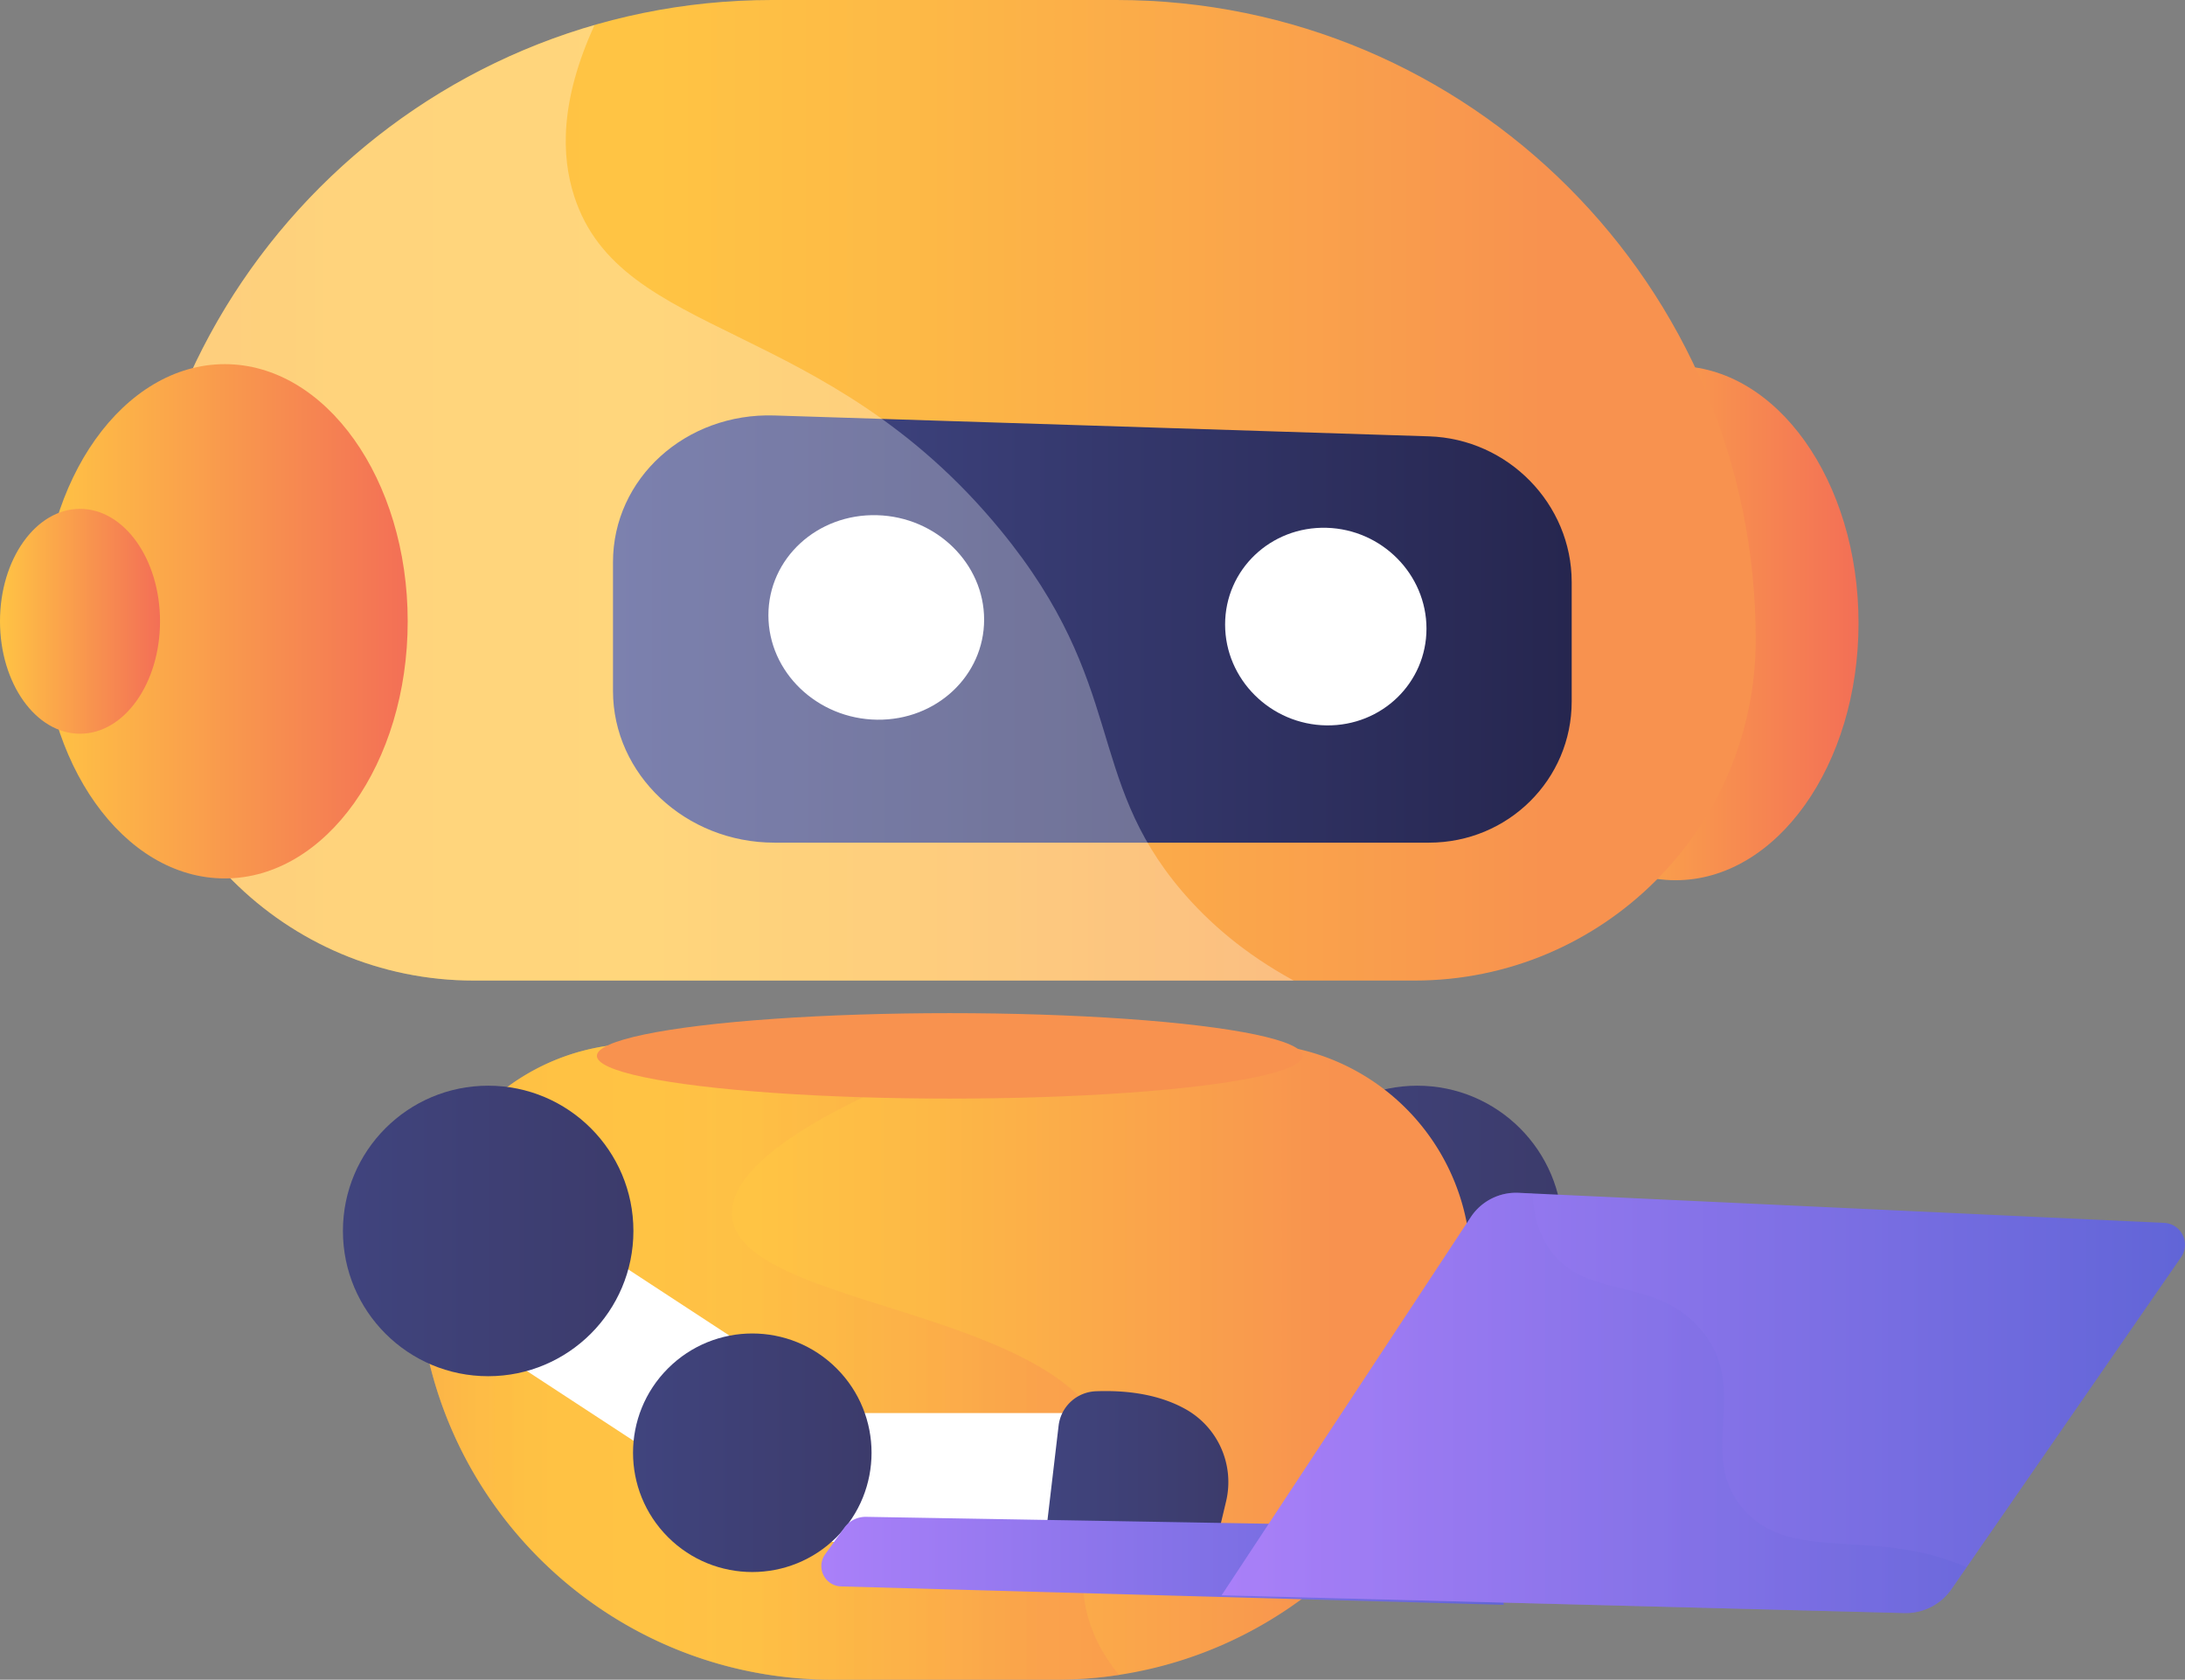 <svg xmlns="http://www.w3.org/2000/svg" xmlns:xlink="http://www.w3.org/1999/xlink" viewBox="0 0 1570.3 1207.04"><rect x="0" y="0" width="1570.3" height="1207.04" fill="#808080" stroke="none"/><defs><style>.cls-1{isolation:isolate;}.cls-2,.cls-9{fill:#fff;}.cls-3{fill:url(#linear-gradient);}.cls-4{fill:url(#linear-gradient-2);}.cls-5{fill:url(#linear-gradient-3);}.cls-6{fill:url(#linear-gradient-4);}.cls-7{fill:url(#linear-gradient-5);}.cls-8{fill:url(#linear-gradient-6);}.cls-9{mix-blend-mode:soft-light;}.cls-19,.cls-9{opacity:0.3;}.cls-10{fill:url(#linear-gradient-7);}.cls-11{fill:url(#linear-gradient-8);}.cls-12,.cls-19{mix-blend-mode:multiply;}.cls-12{opacity:0.4;fill:url(#linear-gradient-9);}.cls-13{fill:url(#linear-gradient-10);}.cls-14{fill:url(#linear-gradient-11);}.cls-15{fill:url(#linear-gradient-12);}.cls-16{fill:url(#linear-gradient-13);}.cls-17{fill:url(#linear-gradient-14);}.cls-18{fill:url(#linear-gradient-15);}.cls-19{fill:url(#linear-gradient-16);}</style><linearGradient id="linear-gradient" x1="914.19" y1="884.56" x2="1122.96" y2="884.56" gradientUnits="userSpaceOnUse"><stop offset="0" stop-color="#40447e"/><stop offset="1" stop-color="#3c3b6b"/></linearGradient><linearGradient id="linear-gradient-2" x1="1122.69" y1="1043.95" x2="1294.1" y2="1043.95" gradientTransform="translate(1946.79 -371.97) rotate(76.72)" xlink:href="#linear-gradient"/><linearGradient id="linear-gradient-3" x1="1072.71" y1="447.75" x2="1335.68" y2="447.75" gradientUnits="userSpaceOnUse"><stop offset="0" stop-color="#ffc444"/><stop offset="1" stop-color="#f36f56"/></linearGradient><linearGradient id="linear-gradient-4" x1="95.39" y1="352.32" x2="1261.78" y2="352.32" gradientUnits="userSpaceOnUse"><stop offset="0" stop-color="#fcb148"/><stop offset="0.05" stop-color="#fdba46"/><stop offset="0.14" stop-color="#ffc244"/><stop offset="0.32" stop-color="#ffc444"/><stop offset="0.48" stop-color="#fdb946"/><stop offset="0.78" stop-color="#f99c4d"/><stop offset="0.87" stop-color="#f8924f"/><stop offset="1" stop-color="#f8924f"/></linearGradient><linearGradient id="linear-gradient-5" x1="300.23" y1="978.46" x2="1056.95" y2="978.46" xlink:href="#linear-gradient-4"/><linearGradient id="linear-gradient-6" x1="440.49" y1="451.99" x2="1129.53" y2="451.99" gradientUnits="userSpaceOnUse"><stop offset="0" stop-color="#444b8c"/><stop offset="1" stop-color="#26264f"/></linearGradient><linearGradient id="linear-gradient-7" x1="30.03" y1="446.46" x2="293" y2="446.46" xlink:href="#linear-gradient-3"/><linearGradient id="linear-gradient-8" x1="0" y1="446.46" x2="114.99" y2="446.46" xlink:href="#linear-gradient-3"/><linearGradient id="linear-gradient-9" x1="300.23" y1="978.46" x2="804.24" y2="978.46" xlink:href="#linear-gradient-4"/><linearGradient id="linear-gradient-10" x1="569.08" y1="1636.61" x2="641.99" y2="1072.48" gradientUnits="userSpaceOnUse"><stop offset="0" stop-color="#fcb148"/><stop offset="0.05" stop-color="#fdba46"/><stop offset="0.14" stop-color="#ffc244"/><stop offset="0.32" stop-color="#ffc444"/><stop offset="0.4" stop-color="#fec045"/><stop offset="0.71" stop-color="#faa34b"/><stop offset="0.87" stop-color="#f8924f"/><stop offset="1" stop-color="#f8924f"/></linearGradient><linearGradient id="linear-gradient-11" x1="246.45" y1="884.56" x2="455.21" y2="884.56" xlink:href="#linear-gradient"/><linearGradient id="linear-gradient-12" x1="454.94" y1="1043.95" x2="626.36" y2="1043.95" gradientTransform="translate(896.54 -76.53) rotate(45)" xlink:href="#linear-gradient"/><linearGradient id="linear-gradient-13" x1="752.36" y1="1047.82" x2="882.79" y2="1047.82" xlink:href="#linear-gradient"/><linearGradient id="linear-gradient-14" x1="590.27" y1="1121.61" x2="1080.74" y2="1121.61" gradientUnits="userSpaceOnUse"><stop offset="0" stop-color="#aa80f9"/><stop offset="1" stop-color="#6165d7"/></linearGradient><linearGradient id="linear-gradient-15" x1="877.95" y1="1008.13" x2="1570.3" y2="1008.13" xlink:href="#linear-gradient-14"/><linearGradient id="linear-gradient-16" x1="877.95" y1="1008.13" x2="1413.31" y2="1008.13" xlink:href="#linear-gradient-14"/></defs><g class="cls-1"><g id="Layer_2" data-name="Layer 2"><g id="Illustration"><rect class="cls-2" x="1084.77" y="817.89" width="100.96" height="330.03" transform="translate(-308.73 1395.01) rotate(-56.81)"/><circle class="cls-3" cx="1018.57" cy="884.56" r="104.38"/><circle class="cls-4" cx="1208.39" cy="1043.95" r="85.71" transform="translate(-85.26 1980.17) rotate(-76.72)"/><ellipse class="cls-5" cx="1204.19" cy="447.75" rx="131.49" ry="184.78"/><path class="cls-6" d="M802.33,0H554.85C301.1,0,95.39,205.71,95.39,459.46h0c0,135.41,109.77,245.17,245.17,245.17h676.05c135.41,0,245.17-109.77,245.17-245.17h0C1261.78,205.71,1056.08,0,802.33,0Z"/><path class="cls-7" d="M758.87,1207H598.31C433.68,1207,300.23,1073.58,300.23,909h0A159.06,159.06,0,0,1,459.29,749.89h438.6A159.06,159.06,0,0,1,1057,909h0C1057,1073.58,923.49,1207,758.87,1207Z"/><path class="cls-8" d="M1027,605.53H556.54c-63.75,0-116-48.87-116-109.14V404c0-60.27,52.3-107.47,116-105.44l470.42,15c56.93,1.82,102.57,48.68,102.57,104.69v85.9C1129.53,560.12,1083.89,605.53,1027,605.53Z"/><path class="cls-2" d="M707.26,445.26c0,40.26-34.27,72.46-76.88,71.92-43-.54-78.15-34.15-78.15-75.07s35.15-73.1,78.15-71.89C673,371.41,707.26,405,707.26,445.26Z"/><path class="cls-2" d="M1025.17,451.73c0,38.9-32,70-71.79,69.53-40.14-.51-72.93-33-72.93-72.48s32.79-70.63,72.93-69.51C993.16,380.39,1025.17,412.82,1025.17,451.73Z"/><path class="cls-9" d="M849.3,640.19c-70-82.21-38.87-148-130.34-259.34C593.11,227.57,446.3,244.92,412.67,141c-9.32-28.8-10.39-68.34,14.61-123C235.6,73.25,95.39,250,95.39,459.46h0c0,135.41,109.77,245.17,245.17,245.17H929.73C894.44,685.39,868.65,662.92,849.3,640.19Z"/><ellipse class="cls-10" cx="161.51" cy="446.46" rx="131.49" ry="184.78"/><ellipse class="cls-11" cx="57.5" cy="446.46" rx="57.5" ry="80.8"/><path class="cls-12" d="M798.41,1042.94c-22-103.45-265.68-101-272.31-168.57C521,822.24,660.88,770.63,678.46,764.15c15-5.55,30-10.24,44.73-14.26H459.29A159.06,159.06,0,0,0,300.23,909h0c0,164.63,133.45,298.09,298.08,298.09H758.87a300.4,300.4,0,0,0,45.37-3.44c-14-17.31-23.08-36.25-25.29-56.93C774.07,1100.84,806.94,1083,798.41,1042.94Z"/><ellipse class="cls-13" cx="682.54" cy="758.75" rx="253.57" ry="30.7"/><rect class="cls-2" x="417.03" y="817.89" width="100.96" height="330.03" transform="translate(-610.98 836.17) rotate(-56.81)"/><circle class="cls-14" cx="350.83" cy="884.56" r="104.38"/><polygon class="cls-2" points="589.26 1015.44 831.03 1015.44 821.43 1115.48 584.46 1107.54 589.26 1015.44"/><circle class="cls-15" cx="540.65" cy="1043.95" r="85.71" transform="translate(-579.83 688.06) rotate(-45)"/><path class="cls-16" d="M852.11,1012.66c-14.65-8.2-35.34-14-64.45-12.91a28.07,28.07,0,0,0-26.87,24.74L752.36,1096H877.08l4.07-17.1A60,60,0,0,0,852.11,1012.66Z"/><path class="cls-17" d="M1072.34,1097.72,622.42,1090a18.91,18.91,0,0,0-15.66,7.86L593,1116.91A14.6,14.6,0,0,0,604.49,1140l476.25,13.25Z"/><path class="cls-18" d="M1555.29,878.76l-463.93-21.6A39,39,0,0,0,1057,874.64L878,1146.34l490.62,12.8a40,40,0,0,0,33.87-17.19l165-238.54A15.72,15.72,0,0,0,1555.29,878.76Z"/><path class="cls-19" d="M1057,874.64a39,39,0,0,1,34.34-17.48l10.17.48c.52,15.05,4.21,29,12.63,40.69,26.3,36.37,75.17,18.23,108.14,57.06,36.22,42.65-2.84,88,29.45,127.61,34,41.69,95.23,13.62,161.56,43.24l-10.87,15.7a39.93,39.93,0,0,1-33.87,17.2L878,1146.34Z"/></g></g></g></svg>